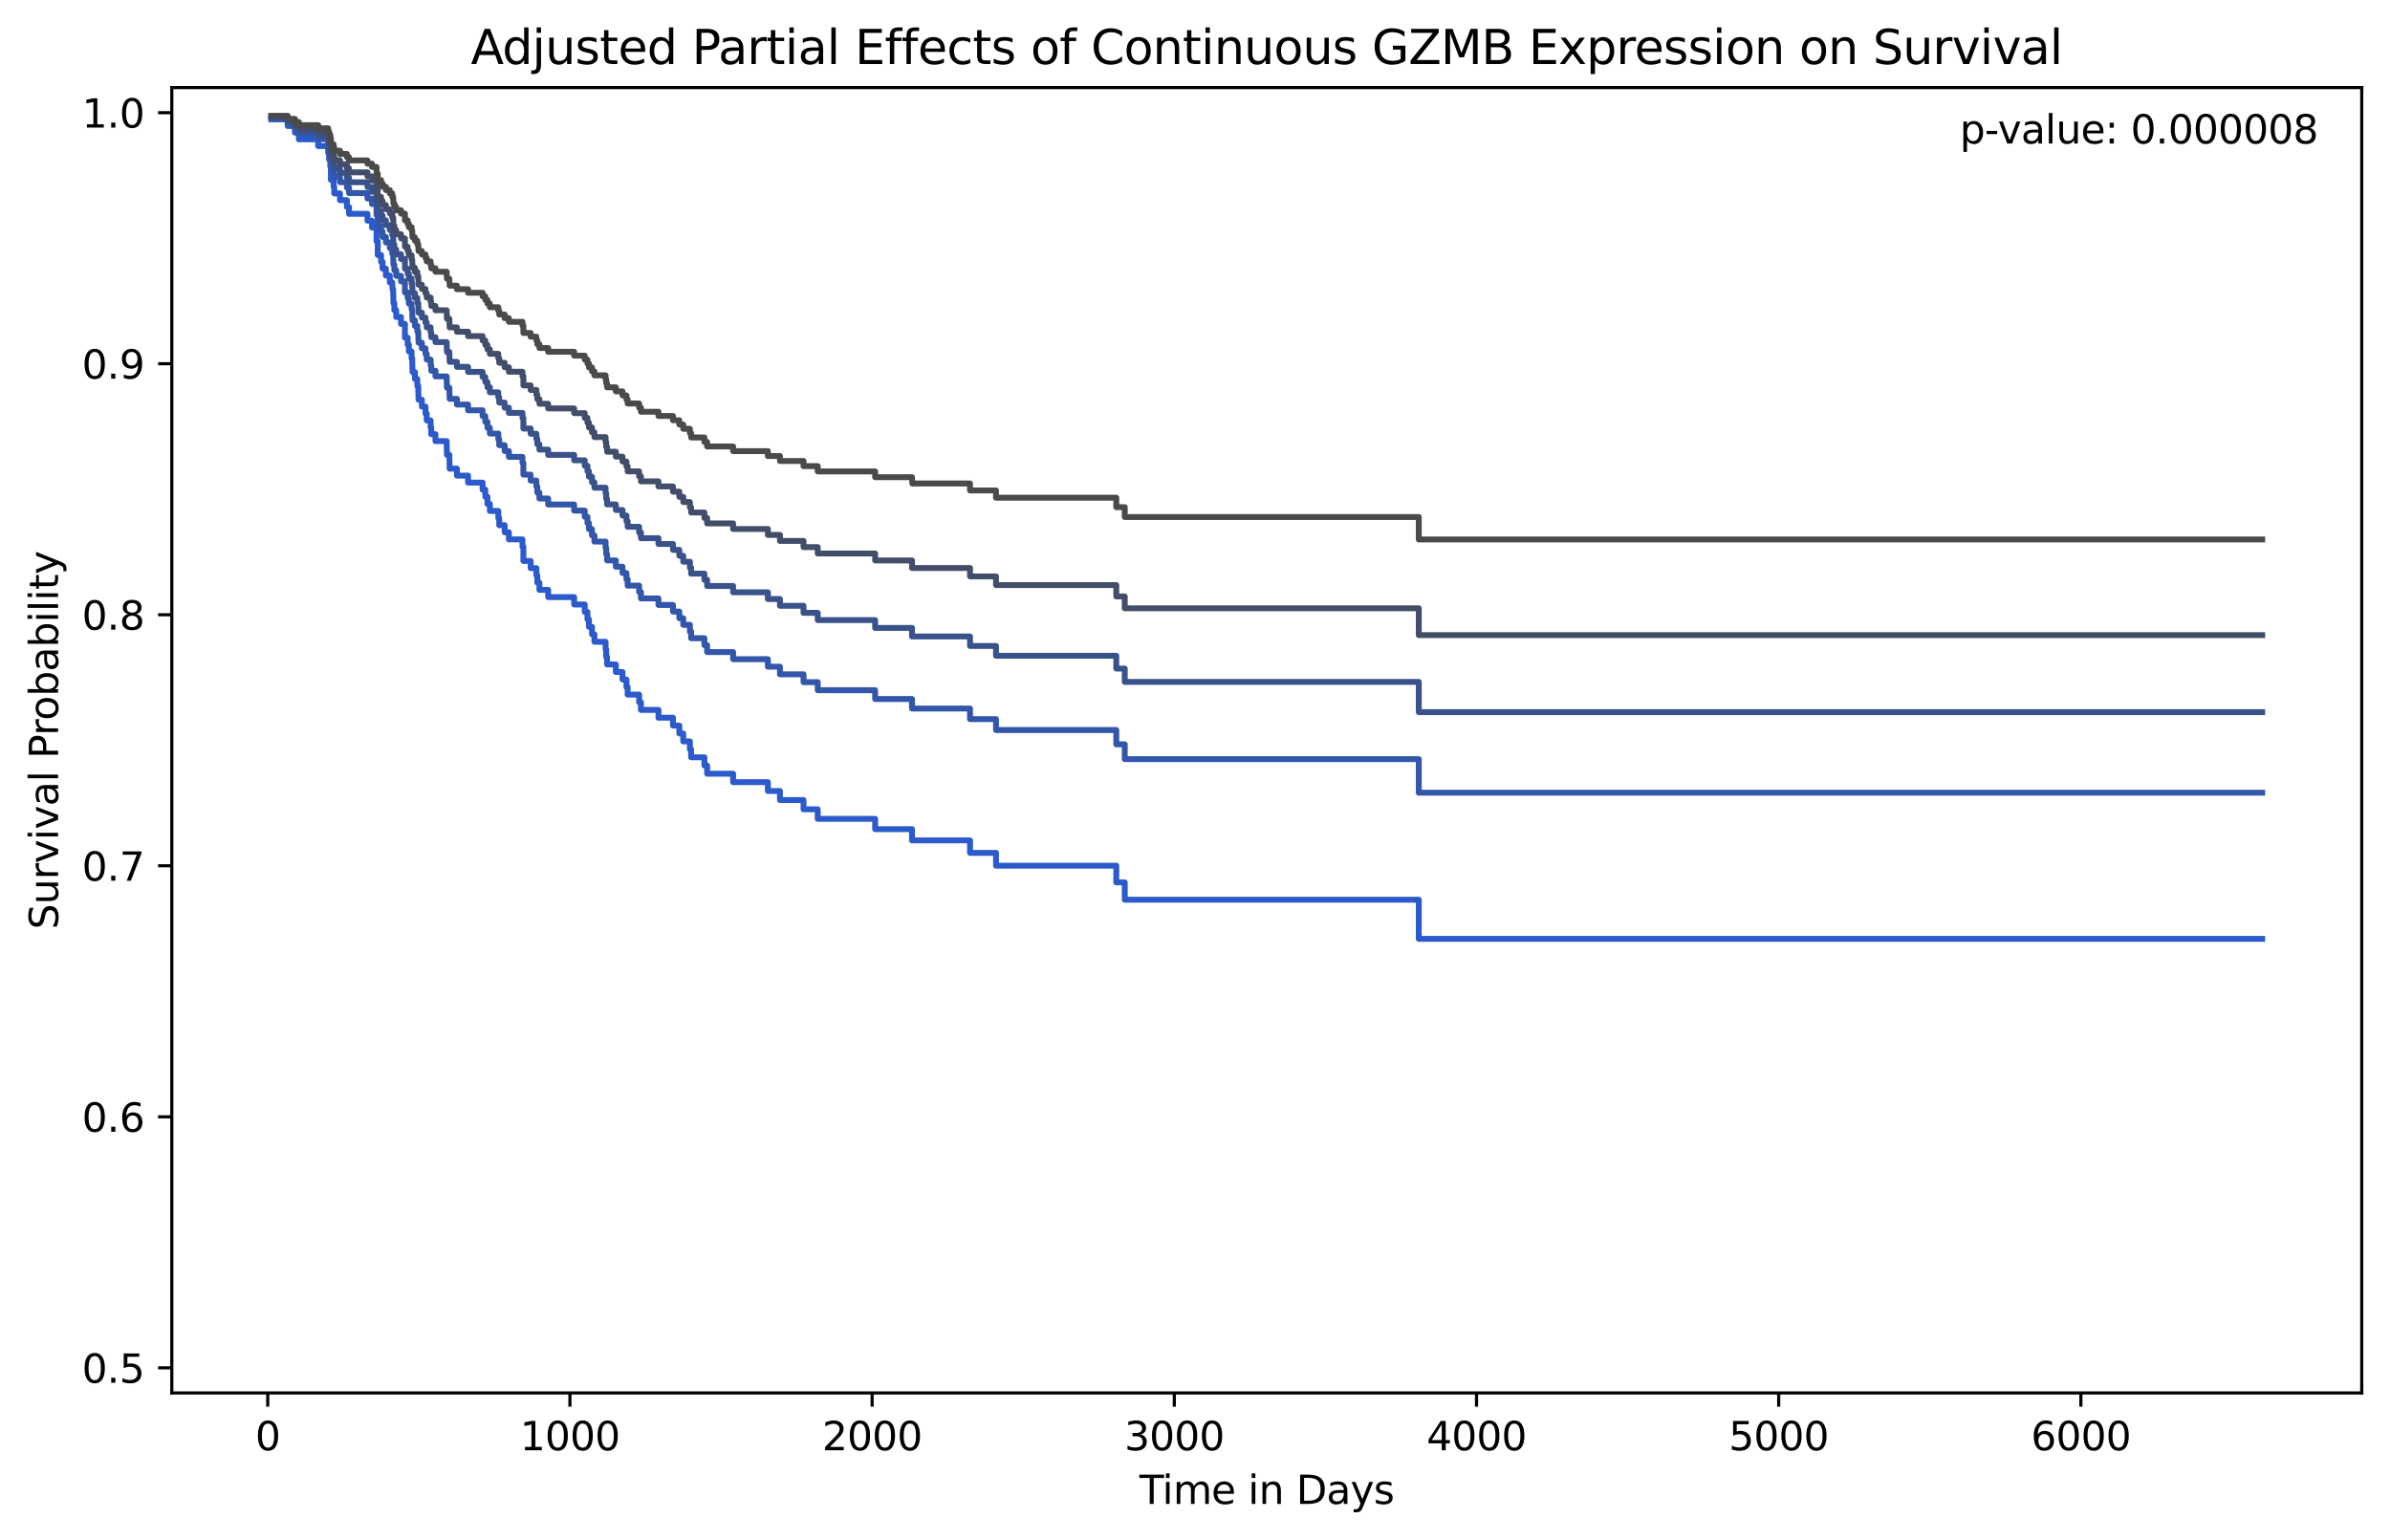 <?xml version="1.0" encoding="utf-8" standalone="no"?>
<!DOCTYPE svg PUBLIC "-//W3C//DTD SVG 1.1//EN"
  "http://www.w3.org/Graphics/SVG/1.1/DTD/svg11.dtd">
<svg xmlns:xlink="http://www.w3.org/1999/xlink" width="608.981pt" height="392.514pt" viewBox="0 0 608.981 392.514" xmlns="http://www.w3.org/2000/svg" version="1.1">
 <defs>
  <style type="text/css">*{stroke-linejoin: round; stroke-linecap: butt}</style>
 </defs>
 <g id="figure_1">
  <g id="patch_1">
   <path d="M 0 392.514 
L 608.981 392.514 
L 608.981 0 
L 0 0 
z
" style="fill: #ffffff"/>
  </g>
  <g id="axes_1">
   <g id="patch_2">
    <path d="M 43.781 354.958 
L 601.781 354.958 
L 601.781 22.318 
L 43.781 22.318 
z
" style="fill: #ffffff"/>
   </g>
   <g id="matplotlib.axis_1">
    <g id="xtick_1">
     <g id="line2d_1">
      <defs>
       <path id="m7ae5eda45a" d="M 0 0 
L 0 3.5 
" style="stroke: #000000; stroke-width: 0.8"/>
      </defs>
      <g>
       <use xlink:href="#m7ae5eda45a" x="68.221" y="354.958" style="stroke: #000000; stroke-width: 0.8"/>
      </g>
     </g>
     <g id="text_1">
      <!-- 0 -->
      <g transform="translate(65.04 369.557) scale(0.1 -0.1)">
       <defs>
        <path id="DejaVuSans-30" d="M 2034 4250 
Q 1547 4250 1301 3770 
Q 1056 3291 1056 2328 
Q 1056 1369 1301 889 
Q 1547 409 2034 409 
Q 2525 409 2770 889 
Q 3016 1369 3016 2328 
Q 3016 3291 2770 3770 
Q 2525 4250 2034 4250 
z
M 2034 4750 
Q 2819 4750 3233 4129 
Q 3647 3509 3647 2328 
Q 3647 1150 3233 529 
Q 2819 -91 2034 -91 
Q 1250 -91 836 529 
Q 422 1150 422 2328 
Q 422 3509 836 4129 
Q 1250 4750 2034 4750 
z
" transform="scale(0.016)"/>
       </defs>
       <use xlink:href="#DejaVuSans-30"/>
      </g>
     </g>
    </g>
    <g id="xtick_2">
     <g id="line2d_2">
      <g>
       <use xlink:href="#m7ae5eda45a" x="145.22" y="354.958" style="stroke: #000000; stroke-width: 0.8"/>
      </g>
     </g>
     <g id="text_2">
      <!-- 1000 -->
      <g transform="translate(132.495 369.557) scale(0.1 -0.1)">
       <defs>
        <path id="DejaVuSans-31" d="M 794 531 
L 1825 531 
L 1825 4091 
L 703 3866 
L 703 4441 
L 1819 4666 
L 2450 4666 
L 2450 531 
L 3481 531 
L 3481 0 
L 794 0 
L 794 531 
z
" transform="scale(0.016)"/>
       </defs>
       <use xlink:href="#DejaVuSans-31"/>
       <use xlink:href="#DejaVuSans-30" x="63.623"/>
       <use xlink:href="#DejaVuSans-30" x="127.246"/>
       <use xlink:href="#DejaVuSans-30" x="190.869"/>
      </g>
     </g>
    </g>
    <g id="xtick_3">
     <g id="line2d_3">
      <g>
       <use xlink:href="#m7ae5eda45a" x="222.22" y="354.958" style="stroke: #000000; stroke-width: 0.8"/>
      </g>
     </g>
     <g id="text_3">
      <!-- 2000 -->
      <g transform="translate(209.495 369.557) scale(0.1 -0.1)">
       <defs>
        <path id="DejaVuSans-32" d="M 1228 531 
L 3431 531 
L 3431 0 
L 469 0 
L 469 531 
Q 828 903 1448 1529 
Q 2069 2156 2228 2338 
Q 2531 2678 2651 2914 
Q 2772 3150 2772 3378 
Q 2772 3750 2511 3984 
Q 2250 4219 1831 4219 
Q 1534 4219 1204 4116 
Q 875 4013 500 3803 
L 500 4441 
Q 881 4594 1212 4672 
Q 1544 4750 1819 4750 
Q 2544 4750 2975 4387 
Q 3406 4025 3406 3419 
Q 3406 3131 3298 2873 
Q 3191 2616 2906 2266 
Q 2828 2175 2409 1742 
Q 1991 1309 1228 531 
z
" transform="scale(0.016)"/>
       </defs>
       <use xlink:href="#DejaVuSans-32"/>
       <use xlink:href="#DejaVuSans-30" x="63.623"/>
       <use xlink:href="#DejaVuSans-30" x="127.246"/>
       <use xlink:href="#DejaVuSans-30" x="190.869"/>
      </g>
     </g>
    </g>
    <g id="xtick_4">
     <g id="line2d_4">
      <g>
       <use xlink:href="#m7ae5eda45a" x="299.219" y="354.958" style="stroke: #000000; stroke-width: 0.8"/>
      </g>
     </g>
     <g id="text_4">
      <!-- 3000 -->
      <g transform="translate(286.494 369.557) scale(0.1 -0.1)">
       <defs>
        <path id="DejaVuSans-33" d="M 2597 2516 
Q 3050 2419 3304 2112 
Q 3559 1806 3559 1356 
Q 3559 666 3084 287 
Q 2609 -91 1734 -91 
Q 1441 -91 1130 -33 
Q 819 25 488 141 
L 488 750 
Q 750 597 1062 519 
Q 1375 441 1716 441 
Q 2309 441 2620 675 
Q 2931 909 2931 1356 
Q 2931 1769 2642 2001 
Q 2353 2234 1838 2234 
L 1294 2234 
L 1294 2753 
L 1863 2753 
Q 2328 2753 2575 2939 
Q 2822 3125 2822 3475 
Q 2822 3834 2567 4026 
Q 2313 4219 1838 4219 
Q 1578 4219 1281 4162 
Q 984 4106 628 3988 
L 628 4550 
Q 988 4650 1302 4700 
Q 1616 4750 1894 4750 
Q 2613 4750 3031 4423 
Q 3450 4097 3450 3541 
Q 3450 3153 3228 2886 
Q 3006 2619 2597 2516 
z
" transform="scale(0.016)"/>
       </defs>
       <use xlink:href="#DejaVuSans-33"/>
       <use xlink:href="#DejaVuSans-30" x="63.623"/>
       <use xlink:href="#DejaVuSans-30" x="127.246"/>
       <use xlink:href="#DejaVuSans-30" x="190.869"/>
      </g>
     </g>
    </g>
    <g id="xtick_5">
     <g id="line2d_5">
      <g>
       <use xlink:href="#m7ae5eda45a" x="376.219" y="354.958" style="stroke: #000000; stroke-width: 0.8"/>
      </g>
     </g>
     <g id="text_5">
      <!-- 4000 -->
      <g transform="translate(363.494 369.557) scale(0.1 -0.1)">
       <defs>
        <path id="DejaVuSans-34" d="M 2419 4116 
L 825 1625 
L 2419 1625 
L 2419 4116 
z
M 2253 4666 
L 3047 4666 
L 3047 1625 
L 3713 1625 
L 3713 1100 
L 3047 1100 
L 3047 0 
L 2419 0 
L 2419 1100 
L 313 1100 
L 313 1709 
L 2253 4666 
z
" transform="scale(0.016)"/>
       </defs>
       <use xlink:href="#DejaVuSans-34"/>
       <use xlink:href="#DejaVuSans-30" x="63.623"/>
       <use xlink:href="#DejaVuSans-30" x="127.246"/>
       <use xlink:href="#DejaVuSans-30" x="190.869"/>
      </g>
     </g>
    </g>
    <g id="xtick_6">
     <g id="line2d_6">
      <g>
       <use xlink:href="#m7ae5eda45a" x="453.218" y="354.958" style="stroke: #000000; stroke-width: 0.8"/>
      </g>
     </g>
     <g id="text_6">
      <!-- 5000 -->
      <g transform="translate(440.493 369.557) scale(0.1 -0.1)">
       <defs>
        <path id="DejaVuSans-35" d="M 691 4666 
L 3169 4666 
L 3169 4134 
L 1269 4134 
L 1269 2991 
Q 1406 3038 1543 3061 
Q 1681 3084 1819 3084 
Q 2600 3084 3056 2656 
Q 3513 2228 3513 1497 
Q 3513 744 3044 326 
Q 2575 -91 1722 -91 
Q 1428 -91 1123 -41 
Q 819 9 494 109 
L 494 744 
Q 775 591 1075 516 
Q 1375 441 1709 441 
Q 2250 441 2565 725 
Q 2881 1009 2881 1497 
Q 2881 1984 2565 2268 
Q 2250 2553 1709 2553 
Q 1456 2553 1204 2497 
Q 953 2441 691 2322 
L 691 4666 
z
" transform="scale(0.016)"/>
       </defs>
       <use xlink:href="#DejaVuSans-35"/>
       <use xlink:href="#DejaVuSans-30" x="63.623"/>
       <use xlink:href="#DejaVuSans-30" x="127.246"/>
       <use xlink:href="#DejaVuSans-30" x="190.869"/>
      </g>
     </g>
    </g>
    <g id="xtick_7">
     <g id="line2d_7">
      <g>
       <use xlink:href="#m7ae5eda45a" x="530.218" y="354.958" style="stroke: #000000; stroke-width: 0.8"/>
      </g>
     </g>
     <g id="text_7">
      <!-- 6000 -->
      <g transform="translate(517.493 369.557) scale(0.1 -0.1)">
       <defs>
        <path id="DejaVuSans-36" d="M 2113 2584 
Q 1688 2584 1439 2293 
Q 1191 2003 1191 1497 
Q 1191 994 1439 701 
Q 1688 409 2113 409 
Q 2538 409 2786 701 
Q 3034 994 3034 1497 
Q 3034 2003 2786 2293 
Q 2538 2584 2113 2584 
z
M 3366 4563 
L 3366 3988 
Q 3128 4100 2886 4159 
Q 2644 4219 2406 4219 
Q 1781 4219 1451 3797 
Q 1122 3375 1075 2522 
Q 1259 2794 1537 2939 
Q 1816 3084 2150 3084 
Q 2853 3084 3261 2657 
Q 3669 2231 3669 1497 
Q 3669 778 3244 343 
Q 2819 -91 2113 -91 
Q 1303 -91 875 529 
Q 447 1150 447 2328 
Q 447 3434 972 4092 
Q 1497 4750 2381 4750 
Q 2619 4750 2861 4703 
Q 3103 4656 3366 4563 
z
" transform="scale(0.016)"/>
       </defs>
       <use xlink:href="#DejaVuSans-36"/>
       <use xlink:href="#DejaVuSans-30" x="63.623"/>
       <use xlink:href="#DejaVuSans-30" x="127.246"/>
       <use xlink:href="#DejaVuSans-30" x="190.869"/>
      </g>
     </g>
    </g>
    <g id="text_8">
     <!-- Time in Days -->
     <g transform="translate(290.334 383.235) scale(0.1 -0.1)">
      <defs>
       <path id="DejaVuSans-54" d="M -19 4666 
L 3928 4666 
L 3928 4134 
L 2272 4134 
L 2272 0 
L 1638 0 
L 1638 4134 
L -19 4134 
L -19 4666 
z
" transform="scale(0.016)"/>
       <path id="DejaVuSans-69" d="M 603 3500 
L 1178 3500 
L 1178 0 
L 603 0 
L 603 3500 
z
M 603 4863 
L 1178 4863 
L 1178 4134 
L 603 4134 
L 603 4863 
z
" transform="scale(0.016)"/>
       <path id="DejaVuSans-6d" d="M 3328 2828 
Q 3544 3216 3844 3400 
Q 4144 3584 4550 3584 
Q 5097 3584 5394 3201 
Q 5691 2819 5691 2113 
L 5691 0 
L 5113 0 
L 5113 2094 
Q 5113 2597 4934 2840 
Q 4756 3084 4391 3084 
Q 3944 3084 3684 2787 
Q 3425 2491 3425 1978 
L 3425 0 
L 2847 0 
L 2847 2094 
Q 2847 2600 2669 2842 
Q 2491 3084 2119 3084 
Q 1678 3084 1418 2786 
Q 1159 2488 1159 1978 
L 1159 0 
L 581 0 
L 581 3500 
L 1159 3500 
L 1159 2956 
Q 1356 3278 1631 3431 
Q 1906 3584 2284 3584 
Q 2666 3584 2933 3390 
Q 3200 3197 3328 2828 
z
" transform="scale(0.016)"/>
       <path id="DejaVuSans-65" d="M 3597 1894 
L 3597 1613 
L 953 1613 
Q 991 1019 1311 708 
Q 1631 397 2203 397 
Q 2534 397 2845 478 
Q 3156 559 3463 722 
L 3463 178 
Q 3153 47 2828 -22 
Q 2503 -91 2169 -91 
Q 1331 -91 842 396 
Q 353 884 353 1716 
Q 353 2575 817 3079 
Q 1281 3584 2069 3584 
Q 2775 3584 3186 3129 
Q 3597 2675 3597 1894 
z
M 3022 2063 
Q 3016 2534 2758 2815 
Q 2500 3097 2075 3097 
Q 1594 3097 1305 2825 
Q 1016 2553 972 2059 
L 3022 2063 
z
" transform="scale(0.016)"/>
       <path id="DejaVuSans-20" transform="scale(0.016)"/>
       <path id="DejaVuSans-6e" d="M 3513 2113 
L 3513 0 
L 2938 0 
L 2938 2094 
Q 2938 2591 2744 2837 
Q 2550 3084 2163 3084 
Q 1697 3084 1428 2787 
Q 1159 2491 1159 1978 
L 1159 0 
L 581 0 
L 581 3500 
L 1159 3500 
L 1159 2956 
Q 1366 3272 1645 3428 
Q 1925 3584 2291 3584 
Q 2894 3584 3203 3211 
Q 3513 2838 3513 2113 
z
" transform="scale(0.016)"/>
       <path id="DejaVuSans-44" d="M 1259 4147 
L 1259 519 
L 2022 519 
Q 2988 519 3436 956 
Q 3884 1394 3884 2338 
Q 3884 3275 3436 3711 
Q 2988 4147 2022 4147 
L 1259 4147 
z
M 628 4666 
L 1925 4666 
Q 3281 4666 3915 4102 
Q 4550 3538 4550 2338 
Q 4550 1131 3912 565 
Q 3275 0 1925 0 
L 628 0 
L 628 4666 
z
" transform="scale(0.016)"/>
       <path id="DejaVuSans-61" d="M 2194 1759 
Q 1497 1759 1228 1600 
Q 959 1441 959 1056 
Q 959 750 1161 570 
Q 1363 391 1709 391 
Q 2188 391 2477 730 
Q 2766 1069 2766 1631 
L 2766 1759 
L 2194 1759 
z
M 3341 1997 
L 3341 0 
L 2766 0 
L 2766 531 
Q 2569 213 2275 61 
Q 1981 -91 1556 -91 
Q 1019 -91 701 211 
Q 384 513 384 1019 
Q 384 1609 779 1909 
Q 1175 2209 1959 2209 
L 2766 2209 
L 2766 2266 
Q 2766 2663 2505 2880 
Q 2244 3097 1772 3097 
Q 1472 3097 1187 3025 
Q 903 2953 641 2809 
L 641 3341 
Q 956 3463 1253 3523 
Q 1550 3584 1831 3584 
Q 2591 3584 2966 3190 
Q 3341 2797 3341 1997 
z
" transform="scale(0.016)"/>
       <path id="DejaVuSans-79" d="M 2059 -325 
Q 1816 -950 1584 -1140 
Q 1353 -1331 966 -1331 
L 506 -1331 
L 506 -850 
L 844 -850 
Q 1081 -850 1212 -737 
Q 1344 -625 1503 -206 
L 1606 56 
L 191 3500 
L 800 3500 
L 1894 763 
L 2988 3500 
L 3597 3500 
L 2059 -325 
z
" transform="scale(0.016)"/>
       <path id="DejaVuSans-73" d="M 2834 3397 
L 2834 2853 
Q 2591 2978 2328 3040 
Q 2066 3103 1784 3103 
Q 1356 3103 1142 2972 
Q 928 2841 928 2578 
Q 928 2378 1081 2264 
Q 1234 2150 1697 2047 
L 1894 2003 
Q 2506 1872 2764 1633 
Q 3022 1394 3022 966 
Q 3022 478 2636 193 
Q 2250 -91 1575 -91 
Q 1294 -91 989 -36 
Q 684 19 347 128 
L 347 722 
Q 666 556 975 473 
Q 1284 391 1588 391 
Q 1994 391 2212 530 
Q 2431 669 2431 922 
Q 2431 1156 2273 1281 
Q 2116 1406 1581 1522 
L 1381 1569 
Q 847 1681 609 1914 
Q 372 2147 372 2553 
Q 372 3047 722 3315 
Q 1072 3584 1716 3584 
Q 2034 3584 2315 3537 
Q 2597 3491 2834 3397 
z
" transform="scale(0.016)"/>
      </defs>
      <use xlink:href="#DejaVuSans-54"/>
      <use xlink:href="#DejaVuSans-69" x="57.959"/>
      <use xlink:href="#DejaVuSans-6d" x="85.742"/>
      <use xlink:href="#DejaVuSans-65" x="183.154"/>
      <use xlink:href="#DejaVuSans-20" x="244.678"/>
      <use xlink:href="#DejaVuSans-69" x="276.465"/>
      <use xlink:href="#DejaVuSans-6e" x="304.248"/>
      <use xlink:href="#DejaVuSans-20" x="367.627"/>
      <use xlink:href="#DejaVuSans-44" x="399.414"/>
      <use xlink:href="#DejaVuSans-61" x="476.416"/>
      <use xlink:href="#DejaVuSans-79" x="537.695"/>
      <use xlink:href="#DejaVuSans-73" x="596.875"/>
     </g>
    </g>
   </g>
   <g id="matplotlib.axis_2">
    <g id="ytick_1">
     <g id="line2d_8">
      <defs>
       <path id="mccb7252f2e" d="M 0 0 
L -3.5 0 
" style="stroke: #000000; stroke-width: 0.8"/>
      </defs>
      <g>
       <use xlink:href="#mccb7252f2e" x="43.781" y="348.561" style="stroke: #000000; stroke-width: 0.8"/>
      </g>
     </g>
     <g id="text_9">
      <!-- 0.5 -->
      <g transform="translate(20.878 352.36) scale(0.1 -0.1)">
       <defs>
        <path id="DejaVuSans-2e" d="M 684 794 
L 1344 794 
L 1344 0 
L 684 0 
L 684 794 
z
" transform="scale(0.016)"/>
       </defs>
       <use xlink:href="#DejaVuSans-30"/>
       <use xlink:href="#DejaVuSans-2e" x="63.623"/>
       <use xlink:href="#DejaVuSans-35" x="95.41"/>
      </g>
     </g>
    </g>
    <g id="ytick_2">
     <g id="line2d_9">
      <g>
       <use xlink:href="#mccb7252f2e" x="43.781" y="284.592" style="stroke: #000000; stroke-width: 0.8"/>
      </g>
     </g>
     <g id="text_10">
      <!-- 0.6 -->
      <g transform="translate(20.878 288.391) scale(0.1 -0.1)">
       <use xlink:href="#DejaVuSans-30"/>
       <use xlink:href="#DejaVuSans-2e" x="63.623"/>
       <use xlink:href="#DejaVuSans-36" x="95.41"/>
      </g>
     </g>
    </g>
    <g id="ytick_3">
     <g id="line2d_10">
      <g>
       <use xlink:href="#mccb7252f2e" x="43.781" y="220.623" style="stroke: #000000; stroke-width: 0.8"/>
      </g>
     </g>
     <g id="text_11">
      <!-- 0.7 -->
      <g transform="translate(20.878 224.422) scale(0.1 -0.1)">
       <defs>
        <path id="DejaVuSans-37" d="M 525 4666 
L 3525 4666 
L 3525 4397 
L 1831 0 
L 1172 0 
L 2766 4134 
L 525 4134 
L 525 4666 
z
" transform="scale(0.016)"/>
       </defs>
       <use xlink:href="#DejaVuSans-30"/>
       <use xlink:href="#DejaVuSans-2e" x="63.623"/>
       <use xlink:href="#DejaVuSans-37" x="95.41"/>
      </g>
     </g>
    </g>
    <g id="ytick_4">
     <g id="line2d_11">
      <g>
       <use xlink:href="#mccb7252f2e" x="43.781" y="156.654" style="stroke: #000000; stroke-width: 0.8"/>
      </g>
     </g>
     <g id="text_12">
      <!-- 0.8 -->
      <g transform="translate(20.878 160.453) scale(0.1 -0.1)">
       <defs>
        <path id="DejaVuSans-38" d="M 2034 2216 
Q 1584 2216 1326 1975 
Q 1069 1734 1069 1313 
Q 1069 891 1326 650 
Q 1584 409 2034 409 
Q 2484 409 2743 651 
Q 3003 894 3003 1313 
Q 3003 1734 2745 1975 
Q 2488 2216 2034 2216 
z
M 1403 2484 
Q 997 2584 770 2862 
Q 544 3141 544 3541 
Q 544 4100 942 4425 
Q 1341 4750 2034 4750 
Q 2731 4750 3128 4425 
Q 3525 4100 3525 3541 
Q 3525 3141 3298 2862 
Q 3072 2584 2669 2484 
Q 3125 2378 3379 2068 
Q 3634 1759 3634 1313 
Q 3634 634 3220 271 
Q 2806 -91 2034 -91 
Q 1263 -91 848 271 
Q 434 634 434 1313 
Q 434 1759 690 2068 
Q 947 2378 1403 2484 
z
M 1172 3481 
Q 1172 3119 1398 2916 
Q 1625 2713 2034 2713 
Q 2441 2713 2670 2916 
Q 2900 3119 2900 3481 
Q 2900 3844 2670 4047 
Q 2441 4250 2034 4250 
Q 1625 4250 1398 4047 
Q 1172 3844 1172 3481 
z
" transform="scale(0.016)"/>
       </defs>
       <use xlink:href="#DejaVuSans-30"/>
       <use xlink:href="#DejaVuSans-2e" x="63.623"/>
       <use xlink:href="#DejaVuSans-38" x="95.41"/>
      </g>
     </g>
    </g>
    <g id="ytick_5">
     <g id="line2d_12">
      <g>
       <use xlink:href="#mccb7252f2e" x="43.781" y="92.684" style="stroke: #000000; stroke-width: 0.8"/>
      </g>
     </g>
     <g id="text_13">
      <!-- 0.9 -->
      <g transform="translate(20.878 96.483) scale(0.1 -0.1)">
       <defs>
        <path id="DejaVuSans-39" d="M 703 97 
L 703 672 
Q 941 559 1184 500 
Q 1428 441 1663 441 
Q 2288 441 2617 861 
Q 2947 1281 2994 2138 
Q 2813 1869 2534 1725 
Q 2256 1581 1919 1581 
Q 1219 1581 811 2004 
Q 403 2428 403 3163 
Q 403 3881 828 4315 
Q 1253 4750 1959 4750 
Q 2769 4750 3195 4129 
Q 3622 3509 3622 2328 
Q 3622 1225 3098 567 
Q 2575 -91 1691 -91 
Q 1453 -91 1209 -44 
Q 966 3 703 97 
z
M 1959 2075 
Q 2384 2075 2632 2365 
Q 2881 2656 2881 3163 
Q 2881 3666 2632 3958 
Q 2384 4250 1959 4250 
Q 1534 4250 1286 3958 
Q 1038 3666 1038 3163 
Q 1038 2656 1286 2365 
Q 1534 2075 1959 2075 
z
" transform="scale(0.016)"/>
       </defs>
       <use xlink:href="#DejaVuSans-30"/>
       <use xlink:href="#DejaVuSans-2e" x="63.623"/>
       <use xlink:href="#DejaVuSans-39" x="95.41"/>
      </g>
     </g>
    </g>
    <g id="ytick_6">
     <g id="line2d_13">
      <g>
       <use xlink:href="#mccb7252f2e" x="43.781" y="28.715" style="stroke: #000000; stroke-width: 0.8"/>
      </g>
     </g>
     <g id="text_14">
      <!-- 1.0 -->
      <g transform="translate(20.878 32.514) scale(0.1 -0.1)">
       <use xlink:href="#DejaVuSans-31"/>
       <use xlink:href="#DejaVuSans-2e" x="63.623"/>
       <use xlink:href="#DejaVuSans-30" x="95.41"/>
      </g>
     </g>
    </g>
    <g id="text_15">
     <!-- Survival Probability -->
     <g transform="translate(14.798 236.815) rotate(-90) scale(0.1 -0.1)">
      <defs>
       <path id="DejaVuSans-53" d="M 3425 4513 
L 3425 3897 
Q 3066 4069 2747 4153 
Q 2428 4238 2131 4238 
Q 1616 4238 1336 4038 
Q 1056 3838 1056 3469 
Q 1056 3159 1242 3001 
Q 1428 2844 1947 2747 
L 2328 2669 
Q 3034 2534 3370 2195 
Q 3706 1856 3706 1288 
Q 3706 609 3251 259 
Q 2797 -91 1919 -91 
Q 1588 -91 1214 -16 
Q 841 59 441 206 
L 441 856 
Q 825 641 1194 531 
Q 1563 422 1919 422 
Q 2459 422 2753 634 
Q 3047 847 3047 1241 
Q 3047 1584 2836 1778 
Q 2625 1972 2144 2069 
L 1759 2144 
Q 1053 2284 737 2584 
Q 422 2884 422 3419 
Q 422 4038 858 4394 
Q 1294 4750 2059 4750 
Q 2388 4750 2728 4690 
Q 3069 4631 3425 4513 
z
" transform="scale(0.016)"/>
       <path id="DejaVuSans-75" d="M 544 1381 
L 544 3500 
L 1119 3500 
L 1119 1403 
Q 1119 906 1312 657 
Q 1506 409 1894 409 
Q 2359 409 2629 706 
Q 2900 1003 2900 1516 
L 2900 3500 
L 3475 3500 
L 3475 0 
L 2900 0 
L 2900 538 
Q 2691 219 2414 64 
Q 2138 -91 1772 -91 
Q 1169 -91 856 284 
Q 544 659 544 1381 
z
M 1991 3584 
L 1991 3584 
z
" transform="scale(0.016)"/>
       <path id="DejaVuSans-72" d="M 2631 2963 
Q 2534 3019 2420 3045 
Q 2306 3072 2169 3072 
Q 1681 3072 1420 2755 
Q 1159 2438 1159 1844 
L 1159 0 
L 581 0 
L 581 3500 
L 1159 3500 
L 1159 2956 
Q 1341 3275 1631 3429 
Q 1922 3584 2338 3584 
Q 2397 3584 2469 3576 
Q 2541 3569 2628 3553 
L 2631 2963 
z
" transform="scale(0.016)"/>
       <path id="DejaVuSans-76" d="M 191 3500 
L 800 3500 
L 1894 563 
L 2988 3500 
L 3597 3500 
L 2284 0 
L 1503 0 
L 191 3500 
z
" transform="scale(0.016)"/>
       <path id="DejaVuSans-6c" d="M 603 4863 
L 1178 4863 
L 1178 0 
L 603 0 
L 603 4863 
z
" transform="scale(0.016)"/>
       <path id="DejaVuSans-50" d="M 1259 4147 
L 1259 2394 
L 2053 2394 
Q 2494 2394 2734 2622 
Q 2975 2850 2975 3272 
Q 2975 3691 2734 3919 
Q 2494 4147 2053 4147 
L 1259 4147 
z
M 628 4666 
L 2053 4666 
Q 2838 4666 3239 4311 
Q 3641 3956 3641 3272 
Q 3641 2581 3239 2228 
Q 2838 1875 2053 1875 
L 1259 1875 
L 1259 0 
L 628 0 
L 628 4666 
z
" transform="scale(0.016)"/>
       <path id="DejaVuSans-6f" d="M 1959 3097 
Q 1497 3097 1228 2736 
Q 959 2375 959 1747 
Q 959 1119 1226 758 
Q 1494 397 1959 397 
Q 2419 397 2687 759 
Q 2956 1122 2956 1747 
Q 2956 2369 2687 2733 
Q 2419 3097 1959 3097 
z
M 1959 3584 
Q 2709 3584 3137 3096 
Q 3566 2609 3566 1747 
Q 3566 888 3137 398 
Q 2709 -91 1959 -91 
Q 1206 -91 779 398 
Q 353 888 353 1747 
Q 353 2609 779 3096 
Q 1206 3584 1959 3584 
z
" transform="scale(0.016)"/>
       <path id="DejaVuSans-62" d="M 3116 1747 
Q 3116 2381 2855 2742 
Q 2594 3103 2138 3103 
Q 1681 3103 1420 2742 
Q 1159 2381 1159 1747 
Q 1159 1113 1420 752 
Q 1681 391 2138 391 
Q 2594 391 2855 752 
Q 3116 1113 3116 1747 
z
M 1159 2969 
Q 1341 3281 1617 3432 
Q 1894 3584 2278 3584 
Q 2916 3584 3314 3078 
Q 3713 2572 3713 1747 
Q 3713 922 3314 415 
Q 2916 -91 2278 -91 
Q 1894 -91 1617 61 
Q 1341 213 1159 525 
L 1159 0 
L 581 0 
L 581 4863 
L 1159 4863 
L 1159 2969 
z
" transform="scale(0.016)"/>
       <path id="DejaVuSans-74" d="M 1172 4494 
L 1172 3500 
L 2356 3500 
L 2356 3053 
L 1172 3053 
L 1172 1153 
Q 1172 725 1289 603 
Q 1406 481 1766 481 
L 2356 481 
L 2356 0 
L 1766 0 
Q 1100 0 847 248 
Q 594 497 594 1153 
L 594 3053 
L 172 3053 
L 172 3500 
L 594 3500 
L 594 4494 
L 1172 4494 
z
" transform="scale(0.016)"/>
      </defs>
      <use xlink:href="#DejaVuSans-53"/>
      <use xlink:href="#DejaVuSans-75" x="63.477"/>
      <use xlink:href="#DejaVuSans-72" x="126.855"/>
      <use xlink:href="#DejaVuSans-76" x="167.969"/>
      <use xlink:href="#DejaVuSans-69" x="227.148"/>
      <use xlink:href="#DejaVuSans-76" x="254.932"/>
      <use xlink:href="#DejaVuSans-61" x="314.111"/>
      <use xlink:href="#DejaVuSans-6c" x="375.391"/>
      <use xlink:href="#DejaVuSans-20" x="403.174"/>
      <use xlink:href="#DejaVuSans-50" x="434.961"/>
      <use xlink:href="#DejaVuSans-72" x="493.514"/>
      <use xlink:href="#DejaVuSans-6f" x="532.377"/>
      <use xlink:href="#DejaVuSans-62" x="593.559"/>
      <use xlink:href="#DejaVuSans-61" x="657.035"/>
      <use xlink:href="#DejaVuSans-62" x="718.314"/>
      <use xlink:href="#DejaVuSans-69" x="781.791"/>
      <use xlink:href="#DejaVuSans-6c" x="809.574"/>
      <use xlink:href="#DejaVuSans-69" x="837.357"/>
      <use xlink:href="#DejaVuSans-74" x="865.141"/>
      <use xlink:href="#DejaVuSans-79" x="904.35"/>
     </g>
    </g>
   </g>
   <g id="line2d_14">
    <path d="M 69.145 30.406 
L 73.303 30.406 
L 73.303 32.105 
L 75.151 32.105 
L 75.151 33.804 
L 76.152 33.804 
L 76.152 35.504 
L 81.08 35.504 
L 81.08 37.219 
L 83.621 37.219 
L 83.621 38.938 
L 83.852 38.938 
L 83.852 40.655 
L 84.16 40.655 
L 84.16 42.382 
L 84.314 42.382 
L 84.314 45.831 
L 85.007 45.831 
L 85.007 47.555 
L 85.161 47.555 
L 85.161 49.279 
L 86.624 49.279 
L 86.624 51.011 
L 88.395 51.011 
L 88.395 52.745 
L 88.934 52.745 
L 88.934 54.486 
L 93.631 54.486 
L 93.631 56.228 
L 94.786 56.228 
L 94.786 57.98 
L 95.941 57.98 
L 95.941 61.479 
L 96.249 61.479 
L 96.249 64.97 
L 97.096 64.97 
L 97.096 66.716 
L 97.481 66.716 
L 97.481 68.461 
L 98.328 68.461 
L 98.328 70.212 
L 99.329 70.212 
L 99.329 71.962 
L 99.945 71.962 
L 100.022 73.726 
L 100.022 73.726 
L 100.176 73.726 
L 100.253 77.255 
L 100.484 77.255 
L 100.484 79.018 
L 100.946 79.018 
L 100.946 80.779 
L 102.178 80.779 
L 102.178 82.538 
L 103.179 82.538 
L 103.179 86.047 
L 103.872 86.047 
L 103.872 87.803 
L 104.18 87.803 
L 104.18 89.558 
L 104.873 89.558 
L 104.873 91.312 
L 105.027 91.312 
L 105.104 94.815 
L 105.72 94.815 
L 105.72 96.571 
L 106.336 96.571 
L 106.336 98.326 
L 106.567 98.326 
L 106.644 101.853 
L 107.491 101.853 
L 107.491 103.616 
L 108.415 103.616 
L 108.415 105.376 
L 108.723 105.376 
L 108.723 107.135 
L 109.724 107.135 
L 109.724 108.891 
L 109.878 108.891 
L 109.878 110.646 
L 110.956 110.646 
L 110.956 112.399 
L 113.805 112.399 
L 113.882 115.915 
L 114.498 115.915 
L 114.575 119.428 
L 116.423 119.428 
L 116.423 121.199 
L 119.272 121.199 
L 119.272 122.984 
L 122.968 122.984 
L 122.968 124.784 
L 123.661 124.784 
L 123.661 126.584 
L 124.2 126.584 
L 124.2 128.399 
L 124.816 128.399 
L 124.816 130.21 
L 126.972 130.21 
L 126.972 132.02 
L 127.203 132.02 
L 127.203 133.828 
L 128.589 133.828 
L 128.589 135.64 
L 128.666 135.64 
L 129.666 135.64 
L 129.666 137.452 
L 133.131 137.452 
L 133.131 139.285 
L 133.362 139.285 
L 133.362 142.944 
L 135.21 142.944 
L 135.21 144.774 
L 136.673 144.774 
L 136.673 146.613 
L 136.904 146.613 
L 136.904 148.464 
L 137.443 148.464 
L 137.443 150.312 
L 139.676 150.312 
L 139.676 152.158 
L 146.298 152.158 
L 146.298 154.042 
L 148.993 154.042 
L 148.993 155.936 
L 149.686 155.936 
L 149.686 157.835 
L 149.763 157.835 
L 150.071 157.835 
L 150.071 159.735 
L 150.841 159.735 
L 150.841 161.638 
L 151.457 161.638 
L 151.457 163.544 
L 154.306 163.544 
L 154.306 165.469 
L 154.46 165.469 
L 154.46 167.391 
L 154.691 167.391 
L 154.691 169.311 
L 156.924 169.311 
L 156.924 171.236 
L 158.618 171.236 
L 158.618 173.156 
L 159.619 173.156 
L 159.619 175.081 
L 159.927 175.081 
L 159.927 177.002 
L 162.853 177.002 
L 162.853 178.954 
L 163.315 178.954 
L 163.315 180.901 
L 167.781 180.901 
L 167.781 182.885 
L 167.858 182.885 
L 171.477 182.885 
L 171.477 184.899 
L 173.094 184.899 
L 173.094 186.909 
L 174.095 186.909 
L 174.095 188.922 
L 175.789 188.922 
L 175.789 190.951 
L 176.097 190.951 
L 176.097 192.975 
L 179.485 192.975 
L 179.485 195.067 
L 180.178 195.067 
L 180.178 197.16 
L 186.8 197.16 
L 186.8 199.308 
L 195.655 199.308 
L 195.655 201.568 
L 198.735 201.568 
L 198.735 203.866 
L 204.741 203.866 
L 204.741 206.227 
L 208.36 206.227 
L 208.36 208.657 
L 222.99 208.657 
L 222.99 211.296 
L 232.384 211.296 
L 232.384 214.154 
L 232.461 214.154 
L 247.168 214.154 
L 247.168 217.328 
L 253.79 217.328 
L 253.79 220.592 
L 284.435 220.592 
L 284.435 224.852 
L 286.591 224.852 
L 286.591 229.273 
L 361.512 229.273 
L 361.512 239.239 
L 576.418 239.239 
L 576.418 239.239 
" clip-path="url(#pfdd7f0c32c)" style="fill: none; stroke: #2a5acb; stroke-width: 1.5; stroke-linecap: square"/>
   </g>
   <g id="line2d_15">
    <path d="M 69.145 30.054 
L 73.303 30.054 
L 73.303 31.4 
L 75.151 31.4 
L 75.151 32.746 
L 76.152 32.746 
L 76.152 34.095 
L 81.08 34.095 
L 81.08 35.455 
L 83.621 35.455 
L 83.621 36.82 
L 83.852 36.82 
L 83.852 38.185 
L 84.16 38.185 
L 84.16 39.557 
L 84.314 39.557 
L 84.314 42.301 
L 85.007 42.301 
L 85.007 43.674 
L 85.161 43.674 
L 85.161 45.047 
L 86.624 45.047 
L 86.624 46.428 
L 88.395 46.428 
L 88.395 47.811 
L 88.934 47.811 
L 88.934 49.2 
L 93.631 49.2 
L 93.631 50.592 
L 94.786 50.592 
L 94.786 51.992 
L 95.941 51.992 
L 95.941 54.79 
L 96.249 54.79 
L 96.249 57.585 
L 97.096 57.585 
L 97.096 58.985 
L 97.481 58.985 
L 97.481 60.384 
L 98.328 60.384 
L 98.328 61.789 
L 99.329 61.789 
L 99.329 63.194 
L 99.945 63.194 
L 99.945 64.611 
L 100.022 64.611 
L 100.176 64.611 
L 100.253 67.449 
L 100.484 67.449 
L 100.484 68.868 
L 100.946 68.868 
L 100.946 70.287 
L 102.178 70.287 
L 102.178 71.704 
L 103.179 71.704 
L 103.179 74.534 
L 103.872 74.534 
L 103.872 75.952 
L 104.18 75.952 
L 104.18 77.37 
L 104.873 77.37 
L 104.873 78.788 
L 105.027 78.788 
L 105.104 81.623 
L 105.72 81.623 
L 105.72 83.046 
L 106.336 83.046 
L 106.336 84.468 
L 106.567 84.468 
L 106.644 87.33 
L 107.491 87.33 
L 107.491 88.761 
L 108.415 88.761 
L 108.415 90.191 
L 108.723 90.191 
L 108.723 91.621 
L 109.724 91.621 
L 109.724 93.051 
L 109.878 93.051 
L 109.878 94.479 
L 110.956 94.479 
L 110.956 95.907 
L 113.805 95.907 
L 113.882 98.775 
L 114.498 98.775 
L 114.575 101.644 
L 116.423 101.644 
L 116.423 103.091 
L 119.272 103.091 
L 119.272 104.552 
L 122.968 104.552 
L 122.968 106.025 
L 123.661 106.025 
L 123.661 107.499 
L 124.2 107.499 
L 124.2 108.987 
L 124.816 108.987 
L 124.816 110.472 
L 126.972 110.472 
L 126.972 111.958 
L 127.203 111.958 
L 127.203 113.444 
L 128.589 113.444 
L 128.589 114.932 
L 128.666 114.932 
L 129.666 114.932 
L 129.666 116.423 
L 133.131 116.423 
L 133.131 117.932 
L 133.362 117.932 
L 133.362 120.947 
L 135.21 120.947 
L 135.21 122.457 
L 136.673 122.457 
L 136.673 123.975 
L 136.904 123.975 
L 136.904 125.504 
L 137.443 125.504 
L 137.443 127.033 
L 139.676 127.033 
L 139.676 128.56 
L 146.298 128.56 
L 146.298 130.119 
L 148.993 130.119 
L 148.993 131.69 
L 149.686 131.69 
L 149.686 133.264 
L 149.763 133.264 
L 150.071 133.264 
L 150.071 134.841 
L 150.841 134.841 
L 150.841 136.422 
L 151.457 136.422 
L 151.457 138.006 
L 154.306 138.006 
L 154.306 139.607 
L 154.46 139.607 
L 154.46 141.208 
L 154.691 141.208 
L 154.691 142.807 
L 156.924 142.807 
L 156.924 144.412 
L 158.618 144.412 
L 158.618 146.015 
L 159.619 146.015 
L 159.619 147.622 
L 159.927 147.622 
L 159.927 149.228 
L 162.853 149.228 
L 162.853 150.861 
L 163.315 150.861 
L 163.315 152.492 
L 167.781 152.492 
L 167.781 154.154 
L 167.858 154.154 
L 171.477 154.154 
L 171.477 155.843 
L 173.094 155.843 
L 173.094 157.531 
L 174.095 157.531 
L 174.095 159.222 
L 175.789 159.222 
L 175.789 160.928 
L 176.097 160.928 
L 176.097 162.632 
L 179.485 162.632 
L 179.485 164.394 
L 180.178 164.394 
L 180.178 166.159 
L 186.8 166.159 
L 186.8 167.972 
L 195.655 167.972 
L 195.655 169.881 
L 198.735 169.881 
L 198.735 171.825 
L 204.741 171.825 
L 204.741 173.823 
L 208.36 173.823 
L 208.36 175.883 
L 222.99 175.883 
L 222.99 178.122 
L 232.384 178.122 
L 232.384 180.549 
L 232.461 180.549 
L 247.168 180.549 
L 247.168 183.249 
L 253.79 183.249 
L 253.79 186.031 
L 284.435 186.031 
L 284.435 189.667 
L 286.591 189.667 
L 286.591 193.447 
L 361.512 193.447 
L 361.512 202 
L 576.418 202 
L 576.418 202 
" clip-path="url(#pfdd7f0c32c)" style="fill: none; stroke: #3256aa; stroke-width: 1.5; stroke-linecap: square"/>
   </g>
   <g id="line2d_16">
    <path d="M 69.145 29.871 
L 73.303 29.871 
L 73.303 31.034 
L 75.151 31.034 
L 75.151 32.198 
L 76.152 32.198 
L 76.152 33.364 
L 81.08 33.364 
L 81.08 34.54 
L 83.621 34.54 
L 83.621 35.721 
L 83.852 35.721 
L 83.852 36.902 
L 84.16 36.902 
L 84.16 38.09 
L 84.314 38.09 
L 84.314 40.465 
L 85.007 40.465 
L 85.007 41.655 
L 85.161 41.655 
L 85.161 42.845 
L 86.624 42.845 
L 86.624 44.042 
L 88.395 44.042 
L 88.395 45.241 
L 88.934 45.241 
L 88.934 46.446 
L 93.631 46.446 
L 93.631 47.653 
L 94.786 47.653 
L 94.786 48.868 
L 95.941 48.868 
L 95.941 51.298 
L 96.249 51.298 
L 96.249 53.727 
L 97.096 53.727 
L 97.096 54.943 
L 97.481 54.943 
L 97.481 56.16 
L 98.328 56.16 
L 98.328 57.381 
L 99.329 57.381 
L 99.329 58.604 
L 99.945 58.604 
L 99.945 59.838 
L 100.022 59.838 
L 100.176 59.838 
L 100.253 62.309 
L 100.484 62.309 
L 100.484 63.545 
L 100.946 63.545 
L 100.946 64.781 
L 102.178 64.781 
L 102.178 66.016 
L 103.179 66.016 
L 103.179 68.485 
L 103.872 68.485 
L 103.872 69.723 
L 104.18 69.723 
L 104.18 70.96 
L 104.873 70.96 
L 104.873 72.198 
L 105.027 72.198 
L 105.104 74.675 
L 105.72 74.675 
L 105.72 75.918 
L 106.336 75.918 
L 106.336 77.161 
L 106.567 77.161 
L 106.644 79.665 
L 107.491 79.665 
L 107.491 80.917 
L 108.415 80.917 
L 108.415 82.169 
L 108.723 82.169 
L 108.723 83.422 
L 109.724 83.422 
L 109.724 84.674 
L 109.878 84.674 
L 109.878 85.926 
L 110.956 85.926 
L 110.956 87.178 
L 113.805 87.178 
L 113.882 89.693 
L 114.498 89.693 
L 114.575 92.212 
L 116.423 92.212 
L 116.423 93.482 
L 119.272 93.482 
L 119.272 94.766 
L 122.968 94.766 
L 122.968 96.06 
L 123.661 96.06 
L 123.661 97.356 
L 124.2 97.356 
L 124.2 98.664 
L 124.816 98.664 
L 124.816 99.971 
L 126.972 99.971 
L 126.972 101.279 
L 127.203 101.279 
L 127.203 102.587 
L 128.589 102.587 
L 128.589 103.898 
L 128.666 103.898 
L 129.666 103.898 
L 129.666 105.211 
L 133.131 105.211 
L 133.131 106.541 
L 133.362 106.541 
L 133.362 109.2 
L 135.21 109.2 
L 135.21 110.532 
L 136.673 110.532 
L 136.673 111.872 
L 136.904 111.872 
L 136.904 113.223 
L 137.443 113.223 
L 137.443 114.572 
L 139.676 114.572 
L 139.676 115.922 
L 146.298 115.922 
L 146.298 117.301 
L 148.993 117.301 
L 148.993 118.689 
L 149.686 118.689 
L 149.686 120.082 
L 149.763 120.082 
L 150.071 120.082 
L 150.071 121.478 
L 150.841 121.478 
L 150.841 122.878 
L 151.457 122.878 
L 151.457 124.281 
L 154.306 124.281 
L 154.306 125.7 
L 154.46 125.7 
L 154.46 127.119 
L 154.691 127.119 
L 154.691 128.538 
L 156.924 128.538 
L 156.924 129.962 
L 158.618 129.962 
L 158.618 131.384 
L 159.619 131.384 
L 159.619 132.812 
L 159.927 132.812 
L 159.927 134.238 
L 162.853 134.238 
L 162.853 135.69 
L 163.315 135.69 
L 163.315 137.14 
L 167.781 137.14 
L 167.781 138.618 
L 167.858 138.618 
L 171.477 138.618 
L 171.477 140.121 
L 173.094 140.121 
L 173.094 141.624 
L 174.095 141.624 
L 174.095 143.13 
L 175.789 143.13 
L 175.789 144.651 
L 176.097 144.651 
L 176.097 146.17 
L 179.485 146.17 
L 179.485 147.742 
L 180.178 147.742 
L 180.178 149.317 
L 186.8 149.317 
L 186.8 150.935 
L 195.655 150.935 
L 195.655 152.641 
L 198.735 152.641 
L 198.735 154.378 
L 204.741 154.378 
L 204.741 156.165 
L 208.36 156.165 
L 208.36 158.008 
L 222.99 158.008 
L 222.99 160.012 
L 232.384 160.012 
L 232.384 162.187 
L 232.461 162.187 
L 247.168 162.187 
L 247.168 164.607 
L 253.79 164.607 
L 253.79 167.103 
L 284.435 167.103 
L 284.435 170.368 
L 286.591 170.368 
L 286.591 173.766 
L 361.512 173.766 
L 361.512 181.468 
L 576.418 181.468 
L 576.418 181.468 
" clip-path="url(#pfdd7f0c32c)" style="fill: none; stroke: #3a528a; stroke-width: 1.5; stroke-linecap: square"/>
   </g>
   <g id="line2d_17">
    <path d="M 69.145 29.704 
L 73.303 29.704 
L 73.303 30.699 
L 75.151 30.699 
L 75.151 31.695 
L 76.152 31.695 
L 76.152 32.693 
L 81.08 32.693 
L 81.08 33.7 
L 83.621 33.7 
L 83.621 34.711 
L 83.852 34.711 
L 83.852 35.723 
L 84.16 35.723 
L 84.16 36.741 
L 84.314 36.741 
L 84.314 38.778 
L 85.007 38.778 
L 85.007 39.798 
L 85.161 39.798 
L 85.161 40.819 
L 86.624 40.819 
L 86.624 41.845 
L 88.395 41.845 
L 88.395 42.875 
L 88.934 42.875 
L 88.934 43.909 
L 93.631 43.909 
L 93.631 44.946 
L 94.786 44.946 
L 94.786 45.99 
L 95.941 45.99 
L 95.941 48.078 
L 96.249 48.078 
L 96.249 50.167 
L 97.096 50.167 
L 97.096 51.213 
L 97.481 51.213 
L 97.481 52.26 
L 98.328 52.26 
L 98.328 53.312 
L 99.329 53.312 
L 99.329 54.364 
L 99.945 54.364 
L 99.945 55.427 
L 100.022 55.427 
L 100.176 55.427 
L 100.253 57.556 
L 100.484 57.556 
L 100.484 58.622 
L 100.946 58.622 
L 100.946 59.688 
L 102.178 59.688 
L 102.178 60.753 
L 103.179 60.753 
L 103.179 62.884 
L 103.872 62.884 
L 103.872 63.952 
L 104.18 63.952 
L 104.18 65.021 
L 104.873 65.021 
L 104.873 66.09 
L 105.027 66.09 
L 105.104 68.231 
L 105.72 68.231 
L 105.72 69.305 
L 106.336 69.305 
L 106.336 70.381 
L 106.567 70.381 
L 106.644 72.547 
L 107.491 72.547 
L 107.491 73.631 
L 108.415 73.631 
L 108.415 74.715 
L 108.723 74.715 
L 108.723 75.8 
L 109.724 75.8 
L 109.724 76.885 
L 109.878 76.885 
L 109.878 77.971 
L 110.956 77.971 
L 110.956 79.056 
L 113.805 79.056 
L 113.882 81.238 
L 114.498 81.238 
L 114.575 83.424 
L 116.423 83.424 
L 116.423 84.527 
L 119.272 84.527 
L 119.272 85.642 
L 122.968 85.642 
L 122.968 86.767 
L 123.661 86.767 
L 123.661 87.894 
L 124.2 87.894 
L 124.2 89.031 
L 124.816 89.031 
L 124.816 90.167 
L 126.972 90.167 
L 126.972 91.305 
L 127.203 91.305 
L 127.203 92.444 
L 128.589 92.444 
L 128.589 93.585 
L 128.666 93.585 
L 129.666 93.585 
L 129.666 94.729 
L 133.131 94.729 
L 133.131 95.888 
L 133.362 95.888 
L 133.362 98.206 
L 135.21 98.206 
L 135.21 99.368 
L 136.673 99.368 
L 136.673 100.536 
L 136.904 100.536 
L 136.904 101.715 
L 137.443 101.715 
L 137.443 102.894 
L 139.676 102.894 
L 139.676 104.073 
L 146.298 104.073 
L 146.298 105.277 
L 148.993 105.277 
L 148.993 106.491 
L 149.686 106.491 
L 149.686 107.709 
L 149.763 107.709 
L 150.071 107.709 
L 150.071 108.93 
L 150.841 108.93 
L 150.841 110.154 
L 151.457 110.154 
L 151.457 111.383 
L 154.306 111.383 
L 154.306 112.625 
L 154.46 112.625 
L 154.46 113.868 
L 154.691 113.868 
L 154.691 115.111 
L 156.924 115.111 
L 156.924 116.36 
L 158.618 116.36 
L 158.618 117.607 
L 159.619 117.607 
L 159.619 118.859 
L 159.927 118.859 
L 159.927 120.112 
L 162.853 120.112 
L 162.853 121.386 
L 163.315 121.386 
L 163.315 122.66 
L 167.781 122.66 
L 167.781 123.959 
L 167.858 123.959 
L 171.477 123.959 
L 171.477 125.28 
L 173.094 125.28 
L 173.094 126.602 
L 174.095 126.602 
L 174.095 127.927 
L 175.789 127.927 
L 175.789 129.265 
L 176.097 129.265 
L 176.097 130.602 
L 179.485 130.602 
L 179.485 131.987 
L 180.178 131.987 
L 180.178 133.375 
L 186.8 133.375 
L 186.8 134.802 
L 195.655 134.802 
L 195.655 136.307 
L 198.735 136.307 
L 198.735 137.839 
L 204.741 137.839 
L 204.741 139.418 
L 208.36 139.418 
L 208.36 141.045 
L 222.99 141.045 
L 222.99 142.817 
L 232.384 142.817 
L 232.384 144.74 
L 232.461 144.74 
L 247.168 144.74 
L 247.168 146.882 
L 253.79 146.882 
L 253.79 149.092 
L 284.435 149.092 
L 284.435 151.986 
L 286.591 151.986 
L 286.591 155.001 
L 361.512 155.001 
L 361.512 161.846 
L 576.418 161.846 
L 576.418 161.846 
" clip-path="url(#pfdd7f0c32c)" style="fill: none; stroke: #424e69; stroke-width: 1.5; stroke-linecap: square"/>
   </g>
   <g id="line2d_18">
    <path d="M 69.145 29.505 
L 73.303 29.505 
L 73.303 30.3 
L 75.151 30.3 
L 75.151 31.096 
L 76.152 31.096 
L 76.152 31.894 
L 81.08 31.894 
L 81.08 32.699 
L 83.621 32.699 
L 83.621 33.508 
L 83.852 33.508 
L 83.852 34.318 
L 84.16 34.318 
L 84.16 35.133 
L 84.314 35.133 
L 84.314 36.764 
L 85.007 36.764 
L 85.007 37.581 
L 85.161 37.581 
L 85.161 38.4 
L 86.624 38.4 
L 86.624 39.223 
L 88.395 39.223 
L 88.395 40.049 
L 88.934 40.049 
L 88.934 40.879 
L 93.631 40.879 
L 93.631 41.711 
L 94.786 41.711 
L 94.786 42.549 
L 95.941 42.549 
L 95.941 44.226 
L 96.249 44.226 
L 96.249 45.905 
L 97.096 45.905 
L 97.096 46.747 
L 97.481 46.747 
L 97.481 47.589 
L 98.328 47.589 
L 98.328 48.435 
L 99.329 48.435 
L 99.329 49.283 
L 99.945 49.283 
L 99.945 50.138 
L 100.022 50.138 
L 100.176 50.138 
L 100.253 51.854 
L 100.484 51.854 
L 100.484 52.713 
L 100.946 52.713 
L 100.946 53.573 
L 102.178 53.573 
L 102.178 54.433 
L 103.179 54.433 
L 103.179 56.152 
L 103.872 56.152 
L 103.872 57.015 
L 104.18 57.015 
L 104.18 57.879 
L 104.873 57.879 
L 104.873 58.743 
L 105.027 58.743 
L 105.104 60.474 
L 105.72 60.474 
L 105.72 61.343 
L 106.336 61.343 
L 106.336 62.214 
L 106.567 62.214 
L 106.644 63.968 
L 107.491 63.968 
L 107.491 64.846 
L 108.415 64.846 
L 108.415 65.725 
L 108.723 65.725 
L 108.723 66.605 
L 109.724 66.605 
L 109.724 67.485 
L 109.878 67.485 
L 109.878 68.366 
L 110.956 68.366 
L 110.956 69.247 
L 113.805 69.247 
L 113.882 71.019 
L 114.498 71.019 
L 114.575 72.795 
L 116.423 72.795 
L 116.423 73.693 
L 119.272 73.693 
L 119.272 74.6 
L 122.968 74.6 
L 122.968 75.515 
L 123.661 75.515 
L 123.661 76.433 
L 124.2 76.433 
L 124.2 77.359 
L 124.816 77.359 
L 124.816 78.285 
L 126.972 78.285 
L 126.972 79.213 
L 127.203 79.213 
L 127.203 80.141 
L 128.589 80.141 
L 128.589 81.072 
L 128.666 81.072 
L 129.666 81.072 
L 129.666 82.006 
L 133.131 82.006 
L 133.131 82.952 
L 133.362 82.952 
L 133.362 84.846 
L 135.21 84.846 
L 135.21 85.796 
L 136.673 85.796 
L 136.673 86.752 
L 136.904 86.752 
L 136.904 87.716 
L 137.443 87.716 
L 137.443 88.681 
L 139.676 88.681 
L 139.676 89.646 
L 146.298 89.646 
L 146.298 90.633 
L 148.993 90.633 
L 148.993 91.627 
L 149.686 91.627 
L 149.686 92.626 
L 149.763 92.626 
L 150.071 92.626 
L 150.071 93.627 
L 150.841 93.627 
L 150.841 94.632 
L 151.457 94.632 
L 151.457 95.641 
L 154.306 95.641 
L 154.306 96.661 
L 154.46 96.661 
L 154.46 97.683 
L 154.691 97.683 
L 154.691 98.705 
L 156.924 98.705 
L 156.924 99.731 
L 158.618 99.731 
L 158.618 100.758 
L 159.619 100.758 
L 159.619 101.789 
L 159.927 101.789 
L 159.927 102.82 
L 162.853 102.82 
L 162.853 103.87 
L 163.315 103.87 
L 163.315 104.92 
L 167.781 104.92 
L 167.781 105.992 
L 167.858 105.992 
L 171.477 105.992 
L 171.477 107.082 
L 173.094 107.082 
L 173.094 108.173 
L 174.095 108.173 
L 174.095 109.268 
L 175.789 109.268 
L 175.789 110.374 
L 176.097 110.374 
L 176.097 111.479 
L 179.485 111.479 
L 179.485 112.625 
L 180.178 112.625 
L 180.178 113.774 
L 186.8 113.774 
L 186.8 114.955 
L 195.655 114.955 
L 195.655 116.202 
L 198.735 116.202 
L 198.735 117.472 
L 204.741 117.472 
L 204.741 118.781 
L 208.36 118.781 
L 208.36 120.132 
L 222.99 120.132 
L 222.99 121.604 
L 232.384 121.604 
L 232.461 123.203 
L 232.461 123.203 
L 247.168 123.203 
L 247.168 124.984 
L 253.79 124.984 
L 253.79 126.824 
L 284.435 126.824 
L 284.435 129.236 
L 286.591 129.236 
L 286.591 131.751 
L 361.512 131.751 
L 361.512 137.472 
L 576.418 137.472 
L 576.418 137.472 
" clip-path="url(#pfdd7f0c32c)" style="fill: none; stroke: #4a4a4a; stroke-width: 1.5; stroke-linecap: square"/>
   </g>
   <g id="patch_3">
    <path d="M 43.781 354.958 
L 43.781 22.318 
" style="fill: none; stroke: #000000; stroke-width: 0.8; stroke-linejoin: miter; stroke-linecap: square"/>
   </g>
   <g id="patch_4">
    <path d="M 601.781 354.958 
L 601.781 22.318 
" style="fill: none; stroke: #000000; stroke-width: 0.8; stroke-linejoin: miter; stroke-linecap: square"/>
   </g>
   <g id="patch_5">
    <path d="M 43.781 354.958 
L 601.781 354.958 
" style="fill: none; stroke: #000000; stroke-width: 0.8; stroke-linejoin: miter; stroke-linecap: square"/>
   </g>
   <g id="patch_6">
    <path d="M 43.781 22.318 
L 601.781 22.318 
" style="fill: none; stroke: #000000; stroke-width: 0.8; stroke-linejoin: miter; stroke-linecap: square"/>
   </g>
   <g id="text_16">
    <!-- p-value: 0.000008 -->
    <g transform="translate(499.349 36.569) scale(0.1 -0.1)">
     <defs>
      <path id="DejaVuSans-70" d="M 1159 525 
L 1159 -1331 
L 581 -1331 
L 581 3500 
L 1159 3500 
L 1159 2969 
Q 1341 3281 1617 3432 
Q 1894 3584 2278 3584 
Q 2916 3584 3314 3078 
Q 3713 2572 3713 1747 
Q 3713 922 3314 415 
Q 2916 -91 2278 -91 
Q 1894 -91 1617 61 
Q 1341 213 1159 525 
z
M 3116 1747 
Q 3116 2381 2855 2742 
Q 2594 3103 2138 3103 
Q 1681 3103 1420 2742 
Q 1159 2381 1159 1747 
Q 1159 1113 1420 752 
Q 1681 391 2138 391 
Q 2594 391 2855 752 
Q 3116 1113 3116 1747 
z
" transform="scale(0.016)"/>
      <path id="DejaVuSans-2d" d="M 313 2009 
L 1997 2009 
L 1997 1497 
L 313 1497 
L 313 2009 
z
" transform="scale(0.016)"/>
      <path id="DejaVuSans-3a" d="M 750 794 
L 1409 794 
L 1409 0 
L 750 0 
L 750 794 
z
M 750 3309 
L 1409 3309 
L 1409 2516 
L 750 2516 
L 750 3309 
z
" transform="scale(0.016)"/>
     </defs>
     <use xlink:href="#DejaVuSans-70"/>
     <use xlink:href="#DejaVuSans-2d" x="63.477"/>
     <use xlink:href="#DejaVuSans-76" x="96.936"/>
     <use xlink:href="#DejaVuSans-61" x="156.115"/>
     <use xlink:href="#DejaVuSans-6c" x="217.395"/>
     <use xlink:href="#DejaVuSans-75" x="245.178"/>
     <use xlink:href="#DejaVuSans-65" x="308.557"/>
     <use xlink:href="#DejaVuSans-3a" x="370.08"/>
     <use xlink:href="#DejaVuSans-20" x="403.771"/>
     <use xlink:href="#DejaVuSans-30" x="435.559"/>
     <use xlink:href="#DejaVuSans-2e" x="499.182"/>
     <use xlink:href="#DejaVuSans-30" x="530.969"/>
     <use xlink:href="#DejaVuSans-30" x="594.592"/>
     <use xlink:href="#DejaVuSans-30" x="658.215"/>
     <use xlink:href="#DejaVuSans-30" x="721.838"/>
     <use xlink:href="#DejaVuSans-30" x="785.461"/>
     <use xlink:href="#DejaVuSans-38" x="849.084"/>
    </g>
   </g>
   <g id="text_17">
    <!-- Adjusted Partial Effects of Continuous GZMB Expression on Survival -->
    <g transform="translate(119.977 16.318) scale(0.12 -0.12)">
     <defs>
      <path id="DejaVuSans-41" d="M 2188 4044 
L 1331 1722 
L 3047 1722 
L 2188 4044 
z
M 1831 4666 
L 2547 4666 
L 4325 0 
L 3669 0 
L 3244 1197 
L 1141 1197 
L 716 0 
L 50 0 
L 1831 4666 
z
" transform="scale(0.016)"/>
      <path id="DejaVuSans-64" d="M 2906 2969 
L 2906 4863 
L 3481 4863 
L 3481 0 
L 2906 0 
L 2906 525 
Q 2725 213 2448 61 
Q 2172 -91 1784 -91 
Q 1150 -91 751 415 
Q 353 922 353 1747 
Q 353 2572 751 3078 
Q 1150 3584 1784 3584 
Q 2172 3584 2448 3432 
Q 2725 3281 2906 2969 
z
M 947 1747 
Q 947 1113 1208 752 
Q 1469 391 1925 391 
Q 2381 391 2643 752 
Q 2906 1113 2906 1747 
Q 2906 2381 2643 2742 
Q 2381 3103 1925 3103 
Q 1469 3103 1208 2742 
Q 947 2381 947 1747 
z
" transform="scale(0.016)"/>
      <path id="DejaVuSans-6a" d="M 603 3500 
L 1178 3500 
L 1178 -63 
Q 1178 -731 923 -1031 
Q 669 -1331 103 -1331 
L -116 -1331 
L -116 -844 
L 38 -844 
Q 366 -844 484 -692 
Q 603 -541 603 -63 
L 603 3500 
z
M 603 4863 
L 1178 4863 
L 1178 4134 
L 603 4134 
L 603 4863 
z
" transform="scale(0.016)"/>
      <path id="DejaVuSans-45" d="M 628 4666 
L 3578 4666 
L 3578 4134 
L 1259 4134 
L 1259 2753 
L 3481 2753 
L 3481 2222 
L 1259 2222 
L 1259 531 
L 3634 531 
L 3634 0 
L 628 0 
L 628 4666 
z
" transform="scale(0.016)"/>
      <path id="DejaVuSans-66" d="M 2375 4863 
L 2375 4384 
L 1825 4384 
Q 1516 4384 1395 4259 
Q 1275 4134 1275 3809 
L 1275 3500 
L 2222 3500 
L 2222 3053 
L 1275 3053 
L 1275 0 
L 697 0 
L 697 3053 
L 147 3053 
L 147 3500 
L 697 3500 
L 697 3744 
Q 697 4328 969 4595 
Q 1241 4863 1831 4863 
L 2375 4863 
z
" transform="scale(0.016)"/>
      <path id="DejaVuSans-63" d="M 3122 3366 
L 3122 2828 
Q 2878 2963 2633 3030 
Q 2388 3097 2138 3097 
Q 1578 3097 1268 2742 
Q 959 2388 959 1747 
Q 959 1106 1268 751 
Q 1578 397 2138 397 
Q 2388 397 2633 464 
Q 2878 531 3122 666 
L 3122 134 
Q 2881 22 2623 -34 
Q 2366 -91 2075 -91 
Q 1284 -91 818 406 
Q 353 903 353 1747 
Q 353 2603 823 3093 
Q 1294 3584 2113 3584 
Q 2378 3584 2631 3529 
Q 2884 3475 3122 3366 
z
" transform="scale(0.016)"/>
      <path id="DejaVuSans-43" d="M 4122 4306 
L 4122 3641 
Q 3803 3938 3442 4084 
Q 3081 4231 2675 4231 
Q 1875 4231 1450 3742 
Q 1025 3253 1025 2328 
Q 1025 1406 1450 917 
Q 1875 428 2675 428 
Q 3081 428 3442 575 
Q 3803 722 4122 1019 
L 4122 359 
Q 3791 134 3420 21 
Q 3050 -91 2638 -91 
Q 1578 -91 968 557 
Q 359 1206 359 2328 
Q 359 3453 968 4101 
Q 1578 4750 2638 4750 
Q 3056 4750 3426 4639 
Q 3797 4528 4122 4306 
z
" transform="scale(0.016)"/>
      <path id="DejaVuSans-47" d="M 3809 666 
L 3809 1919 
L 2778 1919 
L 2778 2438 
L 4434 2438 
L 4434 434 
Q 4069 175 3628 42 
Q 3188 -91 2688 -91 
Q 1594 -91 976 548 
Q 359 1188 359 2328 
Q 359 3472 976 4111 
Q 1594 4750 2688 4750 
Q 3144 4750 3555 4637 
Q 3966 4525 4313 4306 
L 4313 3634 
Q 3963 3931 3569 4081 
Q 3175 4231 2741 4231 
Q 1884 4231 1454 3753 
Q 1025 3275 1025 2328 
Q 1025 1384 1454 906 
Q 1884 428 2741 428 
Q 3075 428 3337 486 
Q 3600 544 3809 666 
z
" transform="scale(0.016)"/>
      <path id="DejaVuSans-5a" d="M 359 4666 
L 4025 4666 
L 4025 4184 
L 1075 531 
L 4097 531 
L 4097 0 
L 288 0 
L 288 481 
L 3238 4134 
L 359 4134 
L 359 4666 
z
" transform="scale(0.016)"/>
      <path id="DejaVuSans-4d" d="M 628 4666 
L 1569 4666 
L 2759 1491 
L 3956 4666 
L 4897 4666 
L 4897 0 
L 4281 0 
L 4281 4097 
L 3078 897 
L 2444 897 
L 1241 4097 
L 1241 0 
L 628 0 
L 628 4666 
z
" transform="scale(0.016)"/>
      <path id="DejaVuSans-42" d="M 1259 2228 
L 1259 519 
L 2272 519 
Q 2781 519 3026 730 
Q 3272 941 3272 1375 
Q 3272 1813 3026 2020 
Q 2781 2228 2272 2228 
L 1259 2228 
z
M 1259 4147 
L 1259 2741 
L 2194 2741 
Q 2656 2741 2882 2914 
Q 3109 3088 3109 3444 
Q 3109 3797 2882 3972 
Q 2656 4147 2194 4147 
L 1259 4147 
z
M 628 4666 
L 2241 4666 
Q 2963 4666 3353 4366 
Q 3744 4066 3744 3513 
Q 3744 3084 3544 2831 
Q 3344 2578 2956 2516 
Q 3422 2416 3680 2098 
Q 3938 1781 3938 1306 
Q 3938 681 3513 340 
Q 3088 0 2303 0 
L 628 0 
L 628 4666 
z
" transform="scale(0.016)"/>
      <path id="DejaVuSans-78" d="M 3513 3500 
L 2247 1797 
L 3578 0 
L 2900 0 
L 1881 1375 
L 863 0 
L 184 0 
L 1544 1831 
L 300 3500 
L 978 3500 
L 1906 2253 
L 2834 3500 
L 3513 3500 
z
" transform="scale(0.016)"/>
     </defs>
     <use xlink:href="#DejaVuSans-41"/>
     <use xlink:href="#DejaVuSans-64" x="66.658"/>
     <use xlink:href="#DejaVuSans-6a" x="130.135"/>
     <use xlink:href="#DejaVuSans-75" x="157.918"/>
     <use xlink:href="#DejaVuSans-73" x="221.297"/>
     <use xlink:href="#DejaVuSans-74" x="273.396"/>
     <use xlink:href="#DejaVuSans-65" x="312.605"/>
     <use xlink:href="#DejaVuSans-64" x="374.129"/>
     <use xlink:href="#DejaVuSans-20" x="437.605"/>
     <use xlink:href="#DejaVuSans-50" x="469.393"/>
     <use xlink:href="#DejaVuSans-61" x="525.195"/>
     <use xlink:href="#DejaVuSans-72" x="586.475"/>
     <use xlink:href="#DejaVuSans-74" x="627.588"/>
     <use xlink:href="#DejaVuSans-69" x="666.797"/>
     <use xlink:href="#DejaVuSans-61" x="694.58"/>
     <use xlink:href="#DejaVuSans-6c" x="755.859"/>
     <use xlink:href="#DejaVuSans-20" x="783.643"/>
     <use xlink:href="#DejaVuSans-45" x="815.43"/>
     <use xlink:href="#DejaVuSans-66" x="878.613"/>
     <use xlink:href="#DejaVuSans-66" x="913.818"/>
     <use xlink:href="#DejaVuSans-65" x="949.023"/>
     <use xlink:href="#DejaVuSans-63" x="1010.547"/>
     <use xlink:href="#DejaVuSans-74" x="1065.527"/>
     <use xlink:href="#DejaVuSans-73" x="1104.736"/>
     <use xlink:href="#DejaVuSans-20" x="1156.836"/>
     <use xlink:href="#DejaVuSans-6f" x="1188.623"/>
     <use xlink:href="#DejaVuSans-66" x="1249.805"/>
     <use xlink:href="#DejaVuSans-20" x="1285.01"/>
     <use xlink:href="#DejaVuSans-43" x="1316.797"/>
     <use xlink:href="#DejaVuSans-6f" x="1386.621"/>
     <use xlink:href="#DejaVuSans-6e" x="1447.803"/>
     <use xlink:href="#DejaVuSans-74" x="1511.182"/>
     <use xlink:href="#DejaVuSans-69" x="1550.391"/>
     <use xlink:href="#DejaVuSans-6e" x="1578.174"/>
     <use xlink:href="#DejaVuSans-75" x="1641.553"/>
     <use xlink:href="#DejaVuSans-6f" x="1704.932"/>
     <use xlink:href="#DejaVuSans-75" x="1766.113"/>
     <use xlink:href="#DejaVuSans-73" x="1829.492"/>
     <use xlink:href="#DejaVuSans-20" x="1881.592"/>
     <use xlink:href="#DejaVuSans-47" x="1913.379"/>
     <use xlink:href="#DejaVuSans-5a" x="1990.869"/>
     <use xlink:href="#DejaVuSans-4d" x="2059.375"/>
     <use xlink:href="#DejaVuSans-42" x="2145.654"/>
     <use xlink:href="#DejaVuSans-20" x="2214.258"/>
     <use xlink:href="#DejaVuSans-45" x="2246.045"/>
     <use xlink:href="#DejaVuSans-78" x="2309.229"/>
     <use xlink:href="#DejaVuSans-70" x="2368.408"/>
     <use xlink:href="#DejaVuSans-72" x="2431.885"/>
     <use xlink:href="#DejaVuSans-65" x="2470.748"/>
     <use xlink:href="#DejaVuSans-73" x="2532.271"/>
     <use xlink:href="#DejaVuSans-73" x="2584.371"/>
     <use xlink:href="#DejaVuSans-69" x="2636.471"/>
     <use xlink:href="#DejaVuSans-6f" x="2664.254"/>
     <use xlink:href="#DejaVuSans-6e" x="2725.436"/>
     <use xlink:href="#DejaVuSans-20" x="2788.814"/>
     <use xlink:href="#DejaVuSans-6f" x="2820.602"/>
     <use xlink:href="#DejaVuSans-6e" x="2881.783"/>
     <use xlink:href="#DejaVuSans-20" x="2945.162"/>
     <use xlink:href="#DejaVuSans-53" x="2976.949"/>
     <use xlink:href="#DejaVuSans-75" x="3040.426"/>
     <use xlink:href="#DejaVuSans-72" x="3103.805"/>
     <use xlink:href="#DejaVuSans-76" x="3144.918"/>
     <use xlink:href="#DejaVuSans-69" x="3204.098"/>
     <use xlink:href="#DejaVuSans-76" x="3231.881"/>
     <use xlink:href="#DejaVuSans-61" x="3291.061"/>
     <use xlink:href="#DejaVuSans-6c" x="3352.34"/>
    </g>
   </g>
  </g>
 </g>
 <defs>
  <clipPath id="pfdd7f0c32c">
   <rect x="43.781" y="22.318" width="558" height="332.64"/>
  </clipPath>
 </defs>
</svg>
